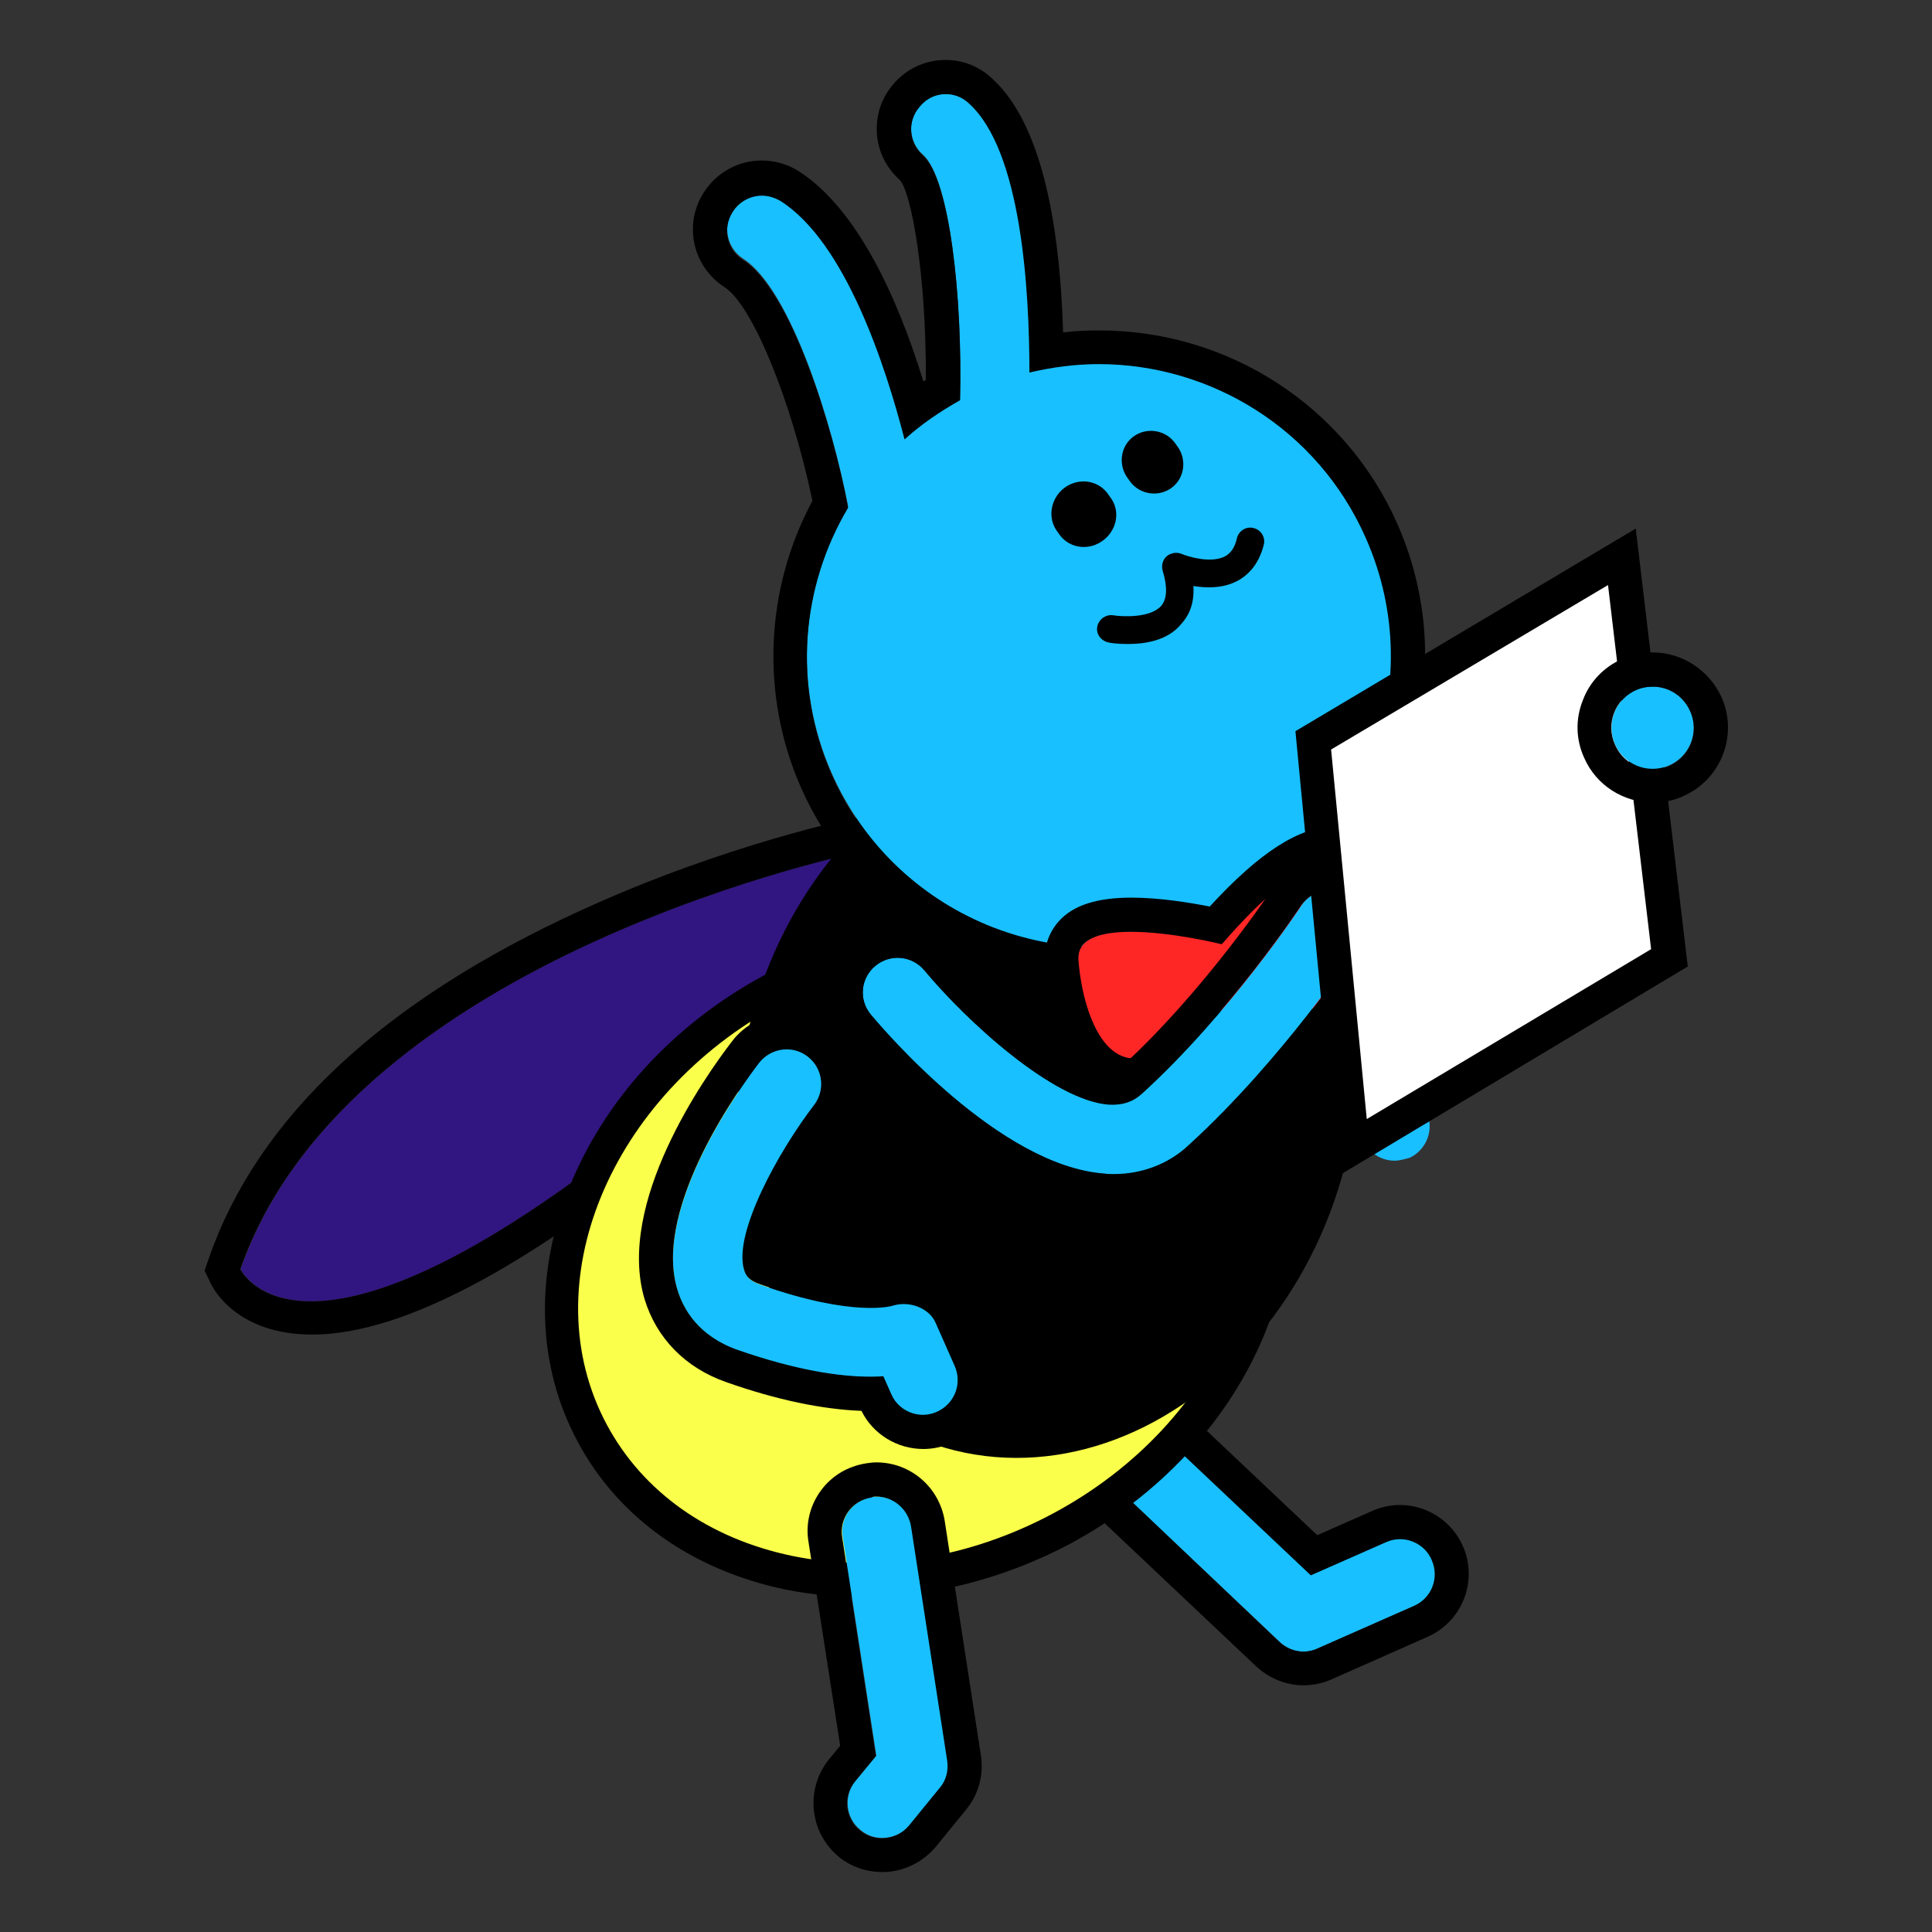 <?xml version="1.0" encoding="utf-8"?>
<!-- Generator: Adobe Illustrator 26.5.0, SVG Export Plug-In . SVG Version: 6.00 Build 0)  -->
<svg version="1.1" id="레이어_1" xmlns="http://www.w3.org/2000/svg" xmlns:xlink="http://www.w3.org/1999/xlink" x="0px"
	 y="0px" viewBox="0 0 390 390" style="enable-background:new 0 0 390 390;" xml:space="preserve">
<rect x="0" y="0" width="390" height="390" fill="#333333" stroke="none"/>
<g>
	<path style="fill:#19C0FF;" d="M281.5,234.3c-2.6,0-5.1-1.5-6.3-4l-8.7-18c-1.3-2.7-0.7-6,1.5-8.1c9.5-9.1,19.5-22.3,19.3-27.6
		c-2.1-2.8-19.9-7.3-37.1-8.6c-3.9-0.3-6.8-3.7-6.5-7.5c0.3-3.9,3.6-7.1,7.6-6.5c18.4,1.4,49.5,6.2,50.1,22.1
		c0.5,11.8-12.9,27.3-20,34.7l6.5,13.5c1.7,3.5,0.2,7.7-3.3,9.4C283.5,234,282.5,234.3,281.5,234.3z"/>
</g>
<g>
	<g>
		<path style="fill:#19C0FF;" d="M263.2,333.4c-1.8,0-3.5-0.7-4.8-1.9L224.1,299c-2.8-2.7-3-7.1-0.3-10c2.7-2.8,7.1-3,10-0.3
			l30.9,29.2l15.2-6.7c3.6-1.6,7.7,0.1,9.3,3.6c1.6,3.6,0,7.7-3.6,9.3l-19.5,8.6C265.2,333.2,264.2,333.4,263.2,333.4z"/>
		<path d="M228.9,286.9c1.7,0,3.5,0.6,4.8,1.9l30.9,29.2l15.2-6.7c0.9-0.4,1.9-0.6,2.8-0.6c2.7,0,5.3,1.6,6.4,4.2
			c1.6,3.6,0,7.7-3.6,9.3l-19.5,8.6c-0.9,0.4-1.9,0.6-2.8,0.6c-1.8,0-3.5-0.7-4.8-1.9L224.1,299c-2.8-2.7-3-7.1-0.3-10
			C225.2,287.6,227,286.9,228.9,286.9 M228.9,280c-3.8,0-7.5,1.6-10.1,4.3c-5.3,5.6-5,14.4,0.5,19.7l34.3,32.4
			c2.6,2.4,6,3.8,9.5,3.8c2,0,3.9-0.4,5.7-1.2l19.4-8.6c7-3.1,10.2-11.3,7.1-18.3c-2.2-5-7.2-8.3-12.7-8.3c-1.9,0-3.8,0.4-5.6,1.2
			l-11.1,4.9l-27.6-26.1C235.9,281.4,232.5,280,228.9,280L228.9,280z"/>
	</g>
</g>
<g>
	<g>
		<g>
			<path style="fill-rule:evenodd;clip-rule:evenodd;fill:#311580;" d="M174.8,171.7c0,0-104.1,20.8-126.2,84.5
				c0,0,9.8,21,59.9-12.7S174.8,171.7,174.8,171.7z"/>
			<path d="M174.8,171.7c0,0-16.1,38.1-66.3,71.8c-22.3,15-36.7,19.2-45.7,19.2c-11.3,0-14.3-6.5-14.3-6.5
				C70.7,192.5,174.8,171.7,174.8,171.7 M186.2,162.4l-12.7,2.5c-1.1,0.2-27.1,5.5-56.3,18.9c-40,18.3-65.2,41.9-75,70.1l-0.9,2.6
				l1.2,2.5c0.5,1.1,5.3,10.4,20.5,10.4c12.8,0,29.4-6.8,49.5-20.3c51.3-34.4,68.1-73.2,68.7-74.9L186.2,162.4L186.2,162.4z"/>
		</g>
	</g>
	<g>
		<g>
			<g>
				
					<ellipse transform="matrix(0.881 -0.472 0.472 0.881 -98.091 117.535)" style="fill-rule:evenodd;clip-rule:evenodd;fill:#F9FF4A;" cx="185.1" cy="254.2" rx="74.4" ry="61.7"/>
				<path d="M174.2,322.4c-5.2,0-10.4-0.5-15.5-1.5c-18.9-3.9-33.9-14.5-42.1-29.9c-17-31.7,0-73.9,37.8-94.2
					c37.8-20.2,82.4-11,99.3,20.7c8.3,15.4,8.8,33.8,1.6,51.7c-7.2,17.6-21.2,32.7-39.4,42.5C202.6,318.7,188.2,322.4,174.2,322.4z
					 M196,192.8c-12.6,0-25.9,3.2-38.5,9.9c-34.5,18.5-50.2,56.6-35,84.9c7.3,13.6,20.6,23,37.5,26.5c17.1,3.5,35.8,0.4,52.6-8.6
					c16.8-9,29.7-22.9,36.3-39c6.5-15.9,6-32.2-1.3-45.8C237.9,202.7,218.1,192.8,196,192.8z"/>
			</g>
		</g>
		<g>
			
				<ellipse transform="matrix(0.278 -0.961 0.961 0.278 -59.35 362.473)" style="fill-rule:evenodd;clip-rule:evenodd;" cx="211.3" cy="220.7" rx="74.4" ry="61.7"/>
		</g>
		<g>
			<g>
				<path style="fill-rule:evenodd;clip-rule:evenodd;fill:#19C0FF;" d="M275.8,108.5c-11.7-26.5-40.7-40.1-67.9-33.4
					c0-16.8-1.6-45-12.3-54.4c-2.9-2.6-7.3-2.3-9.9,0.6c-2.6,2.9-2.3,7.4,0.6,9.9c5.4,4.8,8,28.6,7.5,49.4
					c-4.1,2.2-7.8,4.9-11.2,7.9c-3.9-15.1-11.9-39.8-25-48.1c-3.3-2.1-7.6-1.2-9.7,2.1c-2.1,3.3-1.1,7.6,2.1,9.7
					c9.7,6.2,18.1,33.7,21.2,50c-9.4,15.8-11.3,35.8-3.3,53.9c13.2,29.8,48,43.2,77.8,30.1C275.5,173.1,289,138.3,275.8,108.5z"/>
				<path d="M190.9,19c1.7,0,3.3,0.6,4.6,1.8c10.7,9.5,12.3,37.7,12.3,54.4c4.7-1.1,9.4-1.7,14-1.7c22.6,0,44.2,13.1,53.9,35.1
					c13.2,29.8-0.3,64.6-30.1,77.8c-7.8,3.4-15.8,5.1-23.8,5.1c-22.6,0-44.2-13.1-53.9-35.1c-8-18.1-6.1-38.1,3.3-53.9
					c-3.1-16.4-11.5-43.8-21.2-50c-3.3-2.1-4.2-6.4-2.1-9.7c1.3-2.1,3.6-3.3,5.9-3.3c1.3,0,2.6,0.4,3.8,1.1c13,8.3,21.1,33,25,48.1
					c3.3-3,7.1-5.6,11.2-7.9c0.5-20.8-2.1-44.6-7.5-49.4c-2.9-2.6-3.2-7-0.6-9.9C187.1,19.8,189,19,190.9,19 M190.9,12.1
					c-4,0-7.8,1.7-10.4,4.7c-2.5,2.8-3.7,6.3-3.5,10c0.2,3.7,1.9,7.1,4.7,9.6c2.3,2.7,5.3,19.2,5.2,40.3c-0.2,0.1-0.3,0.2-0.5,0.3
					c-5.1-16.6-13.2-34.7-25.1-42.4c-2.2-1.4-4.8-2.2-7.5-2.2c-4.8,0-9.1,2.4-11.7,6.4c-2,3.1-2.7,6.8-1.9,10.5
					c0.8,3.6,3,6.7,6.1,8.7c5.6,3.6,13.5,23,17.7,43.1c-9.6,17.9-10.5,39.3-2.3,57.9c10.5,23.8,34.2,39.2,60.2,39.2
					c9.2,0,18.1-1.9,26.6-5.6c33.2-14.7,48.2-53.6,33.6-86.8c-10.5-23.8-34.1-39.1-60.2-39.1c-2.4,0-4.9,0.1-7.3,0.4
					c-0.8-26.3-5.7-43.6-14.5-51.4C197.6,13.4,194.4,12.1,190.9,12.1L190.9,12.1z"/>
			</g>
			<g>
				<g>
					<g>
						<g>
							<path style="fill-rule:evenodd;clip-rule:evenodd;" d="M236.6,98.4L236.6,98.4c-2.6,2-6.4,1.5-8.4-1.1l-0.5-0.7
								c-2-2.6-1.6-6.4,1-8.4c2.6-2,6.4-1.5,8.4,1.1l0.5,0.7C239.6,92.6,239.2,96.4,236.6,98.4"/>
						</g>
					</g>
					<g>
						<g>
							<path style="fill-rule:evenodd;clip-rule:evenodd;" d="M222.8,109L222.8,109c-2.8,2.2-6.7,1.8-8.8-0.9l-0.5-0.7
								c-2.1-2.7-1.5-6.6,1.2-8.8c2.8-2.2,6.7-1.8,8.8,0.9l0.5,0.7C226.2,102.9,225.6,106.8,222.8,109"/>
						</g>
					</g>
				</g>
			</g>
			<g>
				<path d="M227.6,130c-2,0-3.4-0.2-3.8-0.3c-1.5-0.3-2.6-1.7-2.3-3.2c0.3-1.5,1.7-2.5,3.2-2.3c1.8,0.3,7.5,0.6,9.7-1.9
					c1.2-1.4,1.3-3.8,0.3-7.1c-0.3-1,0-2.2,0.8-2.9c0.8-0.7,2-0.9,3-0.5c1.4,0.6,5.8,1.9,8.6,0.6c1.3-0.6,2.2-1.9,2.6-3.8
					c0.4-1.5,1.9-2.4,3.4-2c1.5,0.4,2.4,1.9,2,3.4c-1.1,4.4-3.7,6.5-5.6,7.4c-2.8,1.4-6,1.3-8.6,0.9c0.2,3.1-0.6,5.6-2.4,7.6
					C235.7,129.4,231,130,227.6,130z"/>
			</g>
		</g>
	</g>
	<g>
		<g>
			<path style="fill:#19C0FF;" d="M186.3,285.7c-2.7,0-5.3-1.6-6.4-4.2l-1.6-3.6c-5.8,0.4-15.3-0.4-29.4-5.3
				c-7.9-2.8-11-8.2-12.2-12.3c-4.9-16.6,12.9-41,16.5-45.7c2.4-3.1,6.8-3.7,9.9-1.3c3.1,2.4,3.7,6.8,1.3,9.9
				c-7.2,9.4-16.3,25.9-14.1,33.2c0.3,1.1,0.9,2.2,3.4,3c18.7,6.6,26.4,4.2,26.4,4.2c3.5-1.1,7.5,0.4,9,3.7l3.8,8.6
				c1.6,3.6,0,7.7-3.6,9.3C188.2,285.5,187.2,285.7,186.3,285.7z"/>
			<path d="M158.7,211.7c1.5,0,3,0.5,4.3,1.5c3.1,2.4,3.7,6.8,1.3,9.9c-7.2,9.4-16.3,25.9-14.1,33.2c0.3,1.1,0.9,2.2,3.4,3
				c10.8,3.8,17.9,4.6,22,4.6c3,0,4.4-0.4,4.4-0.5c0.8-0.2,1.5-0.4,2.3-0.4c2.8,0,5.5,1.5,6.6,4.1l3.8,8.6c1.6,3.6,0,7.7-3.6,9.3
				c-0.9,0.4-1.9,0.6-2.8,0.6c-2.7,0-5.3-1.6-6.4-4.2l-1.6-3.6c-0.8,0.1-1.7,0.1-2.7,0.1c-5.9,0-14.6-1.2-26.7-5.4
				c-7.9-2.8-11-8.2-12.2-12.3c-4.9-16.6,12.9-41,16.5-45.7C154.5,212.7,156.6,211.7,158.7,211.7 M158.7,204.8c-4.4,0-8.4,2-11,5.5
				c-5.6,7.3-23.3,32.5-17.6,51.9c2.4,7.9,8.2,13.9,16.5,16.8c10.2,3.6,19.4,5.5,27.3,5.8c2.3,4.7,7.2,7.7,12.5,7.7
				c1.9,0,3.8-0.4,5.6-1.2c7-3.1,10.2-11.3,7.1-18.3l-3.8-8.6c-2.2-5-7.3-8.2-12.9-8.2c-1.5,0-2.9,0.2-4.3,0.6c-0.2,0-1,0.2-2.5,0.2
				c-2.8,0-8.9-0.5-18.9-4c0.3-4.3,5.3-15.7,13.1-25.9c2.3-2.9,3.2-6.6,2.7-10.3c-0.5-3.7-2.4-6.9-5.3-9.2
				C164.7,205.8,161.8,204.8,158.7,204.8L158.7,204.8z"/>
		</g>
	</g>
	<g>
		<g>
			<path style="fill-rule:evenodd;clip-rule:evenodd;fill:#FF2626;" d="M246.7,190.5c0,0-29.8-7.4-29,3.3
				c0.8,10.7,5.8,24.9,16.5,18.1c10.7-6.8,18-11.5,18-11.5s19.9,7.3,23,1.2C278.3,195.6,282.3,149.6,246.7,190.5z"/>
			<path d="M269.2,173.7c10.7,0,8.2,23.7,6,27.9c-0.9,1.8-3.3,2.4-6.1,2.4c-6.9,0-16.9-3.6-16.9-3.6s-7.3,4.7-18,11.5
				c-1.9,1.2-3.7,1.8-5.3,1.8c-7.1,0-10.6-11.1-11.3-19.8c-0.3-4.5,4.7-5.8,10.7-5.8c8.3,0,18.3,2.5,18.3,2.5
				C257.4,178.1,264.6,173.7,269.2,173.7 M269.2,166.9c-6.9,0-14.9,5.1-25,16.1c-4-0.8-10.2-1.8-15.8-1.8c-6.9,0-11.7,1.5-14.6,4.7
				c-2.1,2.3-3.1,5.3-2.9,8.4c0.9,12.1,6.1,26.2,18.1,26.2c3,0,6-1,8.9-2.9l15.2-9.7c3.9,1.2,10.5,3,16,3c7.5,0,10.8-3.3,12.2-6.2
				c2.5-4.9,4.8-22.2-0.8-31.3C278,169.2,273.9,166.9,269.2,166.9L269.2,166.9z"/>
		</g>
	</g>
	<g>
		<g>
			<path style="fill:#19C0FF;" d="M178.1,371c-1.6,0-3.1-0.5-4.4-1.6c-3-2.4-3.5-6.9-1-9.9l4.2-5.1l-6.8-44.2c-0.6-3.8,2-7.4,5.9-8
				c3.8-0.6,7.4,2,8,5.9l7.3,47.3c0.3,2-0.2,4-1.5,5.5l-6.2,7.6C182.2,370.1,180.2,371,178.1,371z"/>
			<path d="M176.9,302.1c3.4,0,6.4,2.5,7,6l7.3,47.3c0.3,2-0.2,4-1.5,5.5l-6.2,7.6c-1.4,1.7-3.4,2.6-5.5,2.6c-1.6,0-3.1-0.5-4.4-1.6
				c-3-2.4-3.5-6.9-1-9.9l4.2-5.1l-6.8-44.2c-0.6-3.8,2-7.4,5.9-8C176.2,302.1,176.6,302.1,176.9,302.1 M176.9,295.2
				c-0.7,0-1.4,0.1-2.1,0.2c-3.7,0.6-6.9,2.5-9.1,5.5c-2.2,3-3.1,6.7-2.5,10.3l6.4,41.2l-2.3,2.8c-4.8,6-3.9,14.7,2,19.6
				c2.4,2,5.6,3.1,8.8,3.1c4.2,0,8.1-1.9,10.8-5.1l6.2-7.6c2.5-3.1,3.5-7,2.9-10.9l-7.3-47.3C189.6,300.2,183.8,295.2,176.9,295.2
				L176.9,295.2z"/>
		</g>
	</g>
	<g>
		<g>
			<path style="fill:#19C0FF;" d="M224.8,237.1c-0.6,0-1.2,0-1.8-0.1c-21.2-1.5-44.6-29-47.2-32.1c-2.5-3-2.1-7.4,0.9-9.9
				s7.4-2.1,9.9,0.9c8.3,10,25.9,26.3,37.3,27.1c2.7,0.1,4.7-0.5,6.6-2.2c17.8-16.2,32.1-37.8,32.2-38c2.1-3.2,6.5-4.2,9.7-2
				c3.3,2.1,4.2,6.5,2,9.7c-0.6,0.9-15.4,23.3-34.5,40.7C235.9,235,230.6,237.1,224.8,237.1z"/>
			<path d="M268.7,179.6c1.3,0,2.7,0.4,3.8,1.2c3.3,2.1,4.2,6.5,2,9.7c-0.6,0.9-15.4,23.3-34.5,40.7c-4.2,3.8-9.5,5.8-15.2,5.8
				c-0.6,0-1.2,0-1.8-0.1c-21.2-1.5-44.6-29-47.2-32.1c-2.5-3-2.1-7.4,0.9-9.9c1.3-1.1,2.9-1.6,4.5-1.6c2,0,4,0.9,5.4,2.5
				c8.3,10,25.9,26.3,37.3,27.1c0.2,0,0.4,0,0.6,0c2.4,0,4.3-0.6,6-2.2c17.8-16.2,32.1-37.8,32.2-38
				C264.2,180.7,266.4,179.6,268.7,179.6 M268.7,172.7L268.7,172.7c-4.7,0-9.1,2.3-11.6,6.3c-0.1,0.2-14,21.2-31.1,36.7
				c-0.3,0.3-0.4,0.4-1.3,0.4l-0.3,0c-7.5-0.5-22.8-13.1-32.3-24.6c-2.7-3.2-6.6-5-10.7-5c-3.2,0-6.4,1.1-8.9,3.2
				c-5.9,4.9-6.7,13.7-1.8,19.6c4.5,5.5,28.4,32.9,52,34.6c0.8,0.1,1.5,0.1,2.3,0.1c7.5,0,14.4-2.6,19.9-7.6
				c19.1-17.4,34-39.5,35.6-42c4.2-6.5,2.4-15.1-4-19.3C274.1,173.5,271.4,172.7,268.7,172.7L268.7,172.7z"/>
		</g>
	</g>
</g>
<g>
	<g>
		<polygon style="fill-rule:evenodd;clip-rule:evenodd;fill:#FFFFFF;" points="265.1,149.5 273,231.7 337,193.4 327.4,112.5 		"/>
		<path d="M270.1,237.4l-8.6-89.8l68.7-40.9l10.5,88.4L270.1,237.4z M268.7,151.3l7.2,74.6l57.4-34.3l-8.7-73.5L268.7,151.3z"/>
	</g>
</g>
<g>
	<g>
		<circle style="fill-rule:evenodd;clip-rule:evenodd;fill:#19C0FF;" cx="333.6" cy="146.9" r="8.3"/>
		<path d="M333.6,138.6c3.2,0,6.2,1.8,7.6,5c1.9,4.2,0,9.1-4.2,11c-1.1,0.5-2.2,0.7-3.4,0.7c-3.2,0-6.2-1.8-7.6-5
			c-1.9-4.2,0-9.1,4.2-11C331.3,138.8,332.5,138.6,333.6,138.6 M333.6,131.7c-2.1,0-4.2,0.4-6.1,1.3c-3.7,1.6-6.6,4.6-8,8.4
			c-1.5,3.8-1.4,7.9,0.3,11.6c2.4,5.5,7.9,9,13.9,9c2.1,0,4.2-0.4,6.1-1.3c7.7-3.4,11.1-12.4,7.7-20
			C345,135.3,339.6,131.7,333.6,131.7L333.6,131.7z"/>
	</g>
</g>
</svg>
